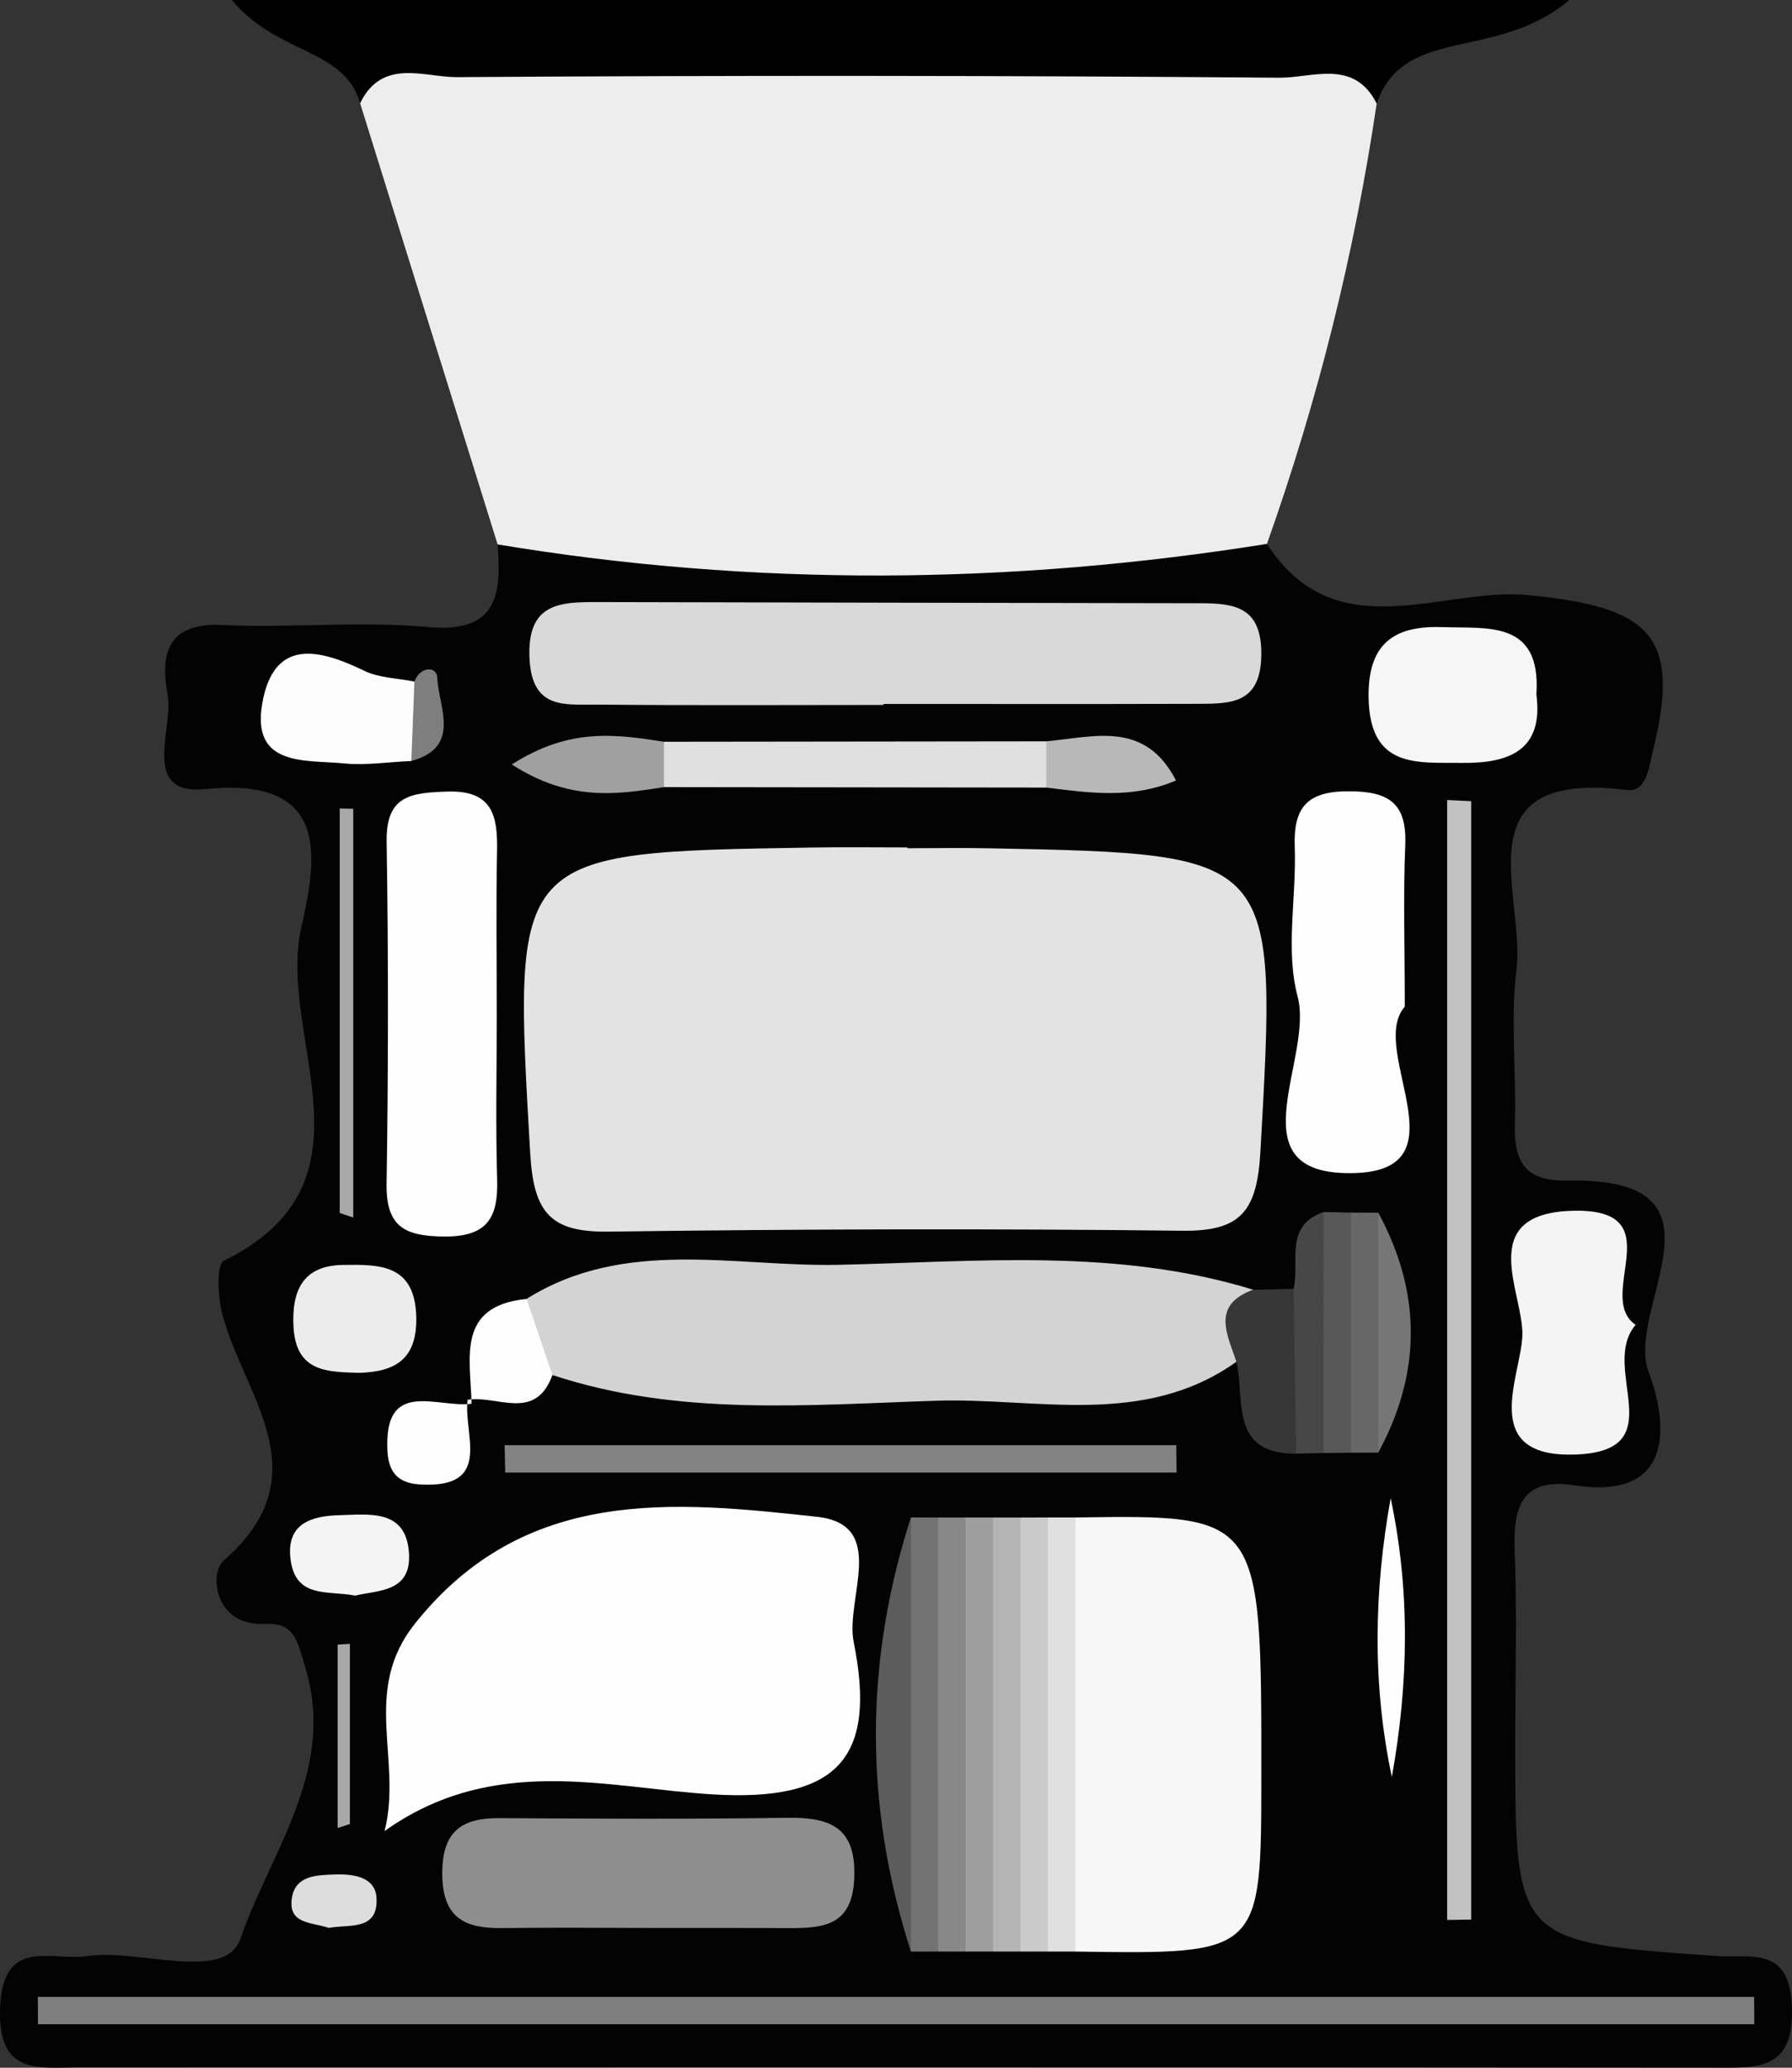 <?xml version="1.0" encoding="UTF-8" standalone="no"?>
<svg
   xmlns:dc="http://purl.org/dc/elements/1.1/"
   xmlns:cc="http://creativecommons.org/ns#"
   xmlns:rdf="http://www.w3.org/1999/02/22-rdf-syntax-ns#"
   xmlns:svg="http://www.w3.org/2000/svg"
   xmlns="http://www.w3.org/2000/svg"
   xmlns:sodipodi="http://sodipodi.sourceforge.net/DTD/sodipodi-0.dtd"
   xmlns:inkscape="http://www.inkscape.org/namespaces/inkscape"
   version="1.1"
   id="图层_1"
   x="0px"
   y="0px"
   width="65px"
   height="75px"
   viewBox="0 0 65 75"
   enable-background="new 0 0 65 75"
   xml:space="preserve"
   sodipodi:docname="罐体_29-01.svg"><rect x="0" y="0" width="65" height="75" fill="#333333" stroke="none"/><defs
   id="defs89" /><sodipodi:namedview
   pagecolor="#ffffff"
   bordercolor="#666666"
   borderopacity="1"
   objecttolerance="10"
   gridtolerance="10"
   guidetolerance="10"
   inkscape:pageopacity="0"
   inkscape:pageshadow="2"
   inkscape:window-width="640"
   inkscape:window-height="480"
   id="namedview87" />
<g
   id="g84">
	<path
   fill-rule="evenodd"
   clip-rule="evenodd"
   fill="#030303"
   d="M45.954,19.728c2.51,3.871,6.326,1.547,9.504,1.859   c4.41,0.433,5.52,1.467,4.508,5.608c-0.162,0.663-0.247,1.546-0.952,1.459c-6.098-0.757-3.673,3.82-4.01,6.54   c-0.224,1.813,0.002,3.678-0.055,5.515c-0.042,1.389,0.312,2.147,1.913,2.114c6.28-0.133,2.053,4.621,2.941,6.952   c0.625,1.642,1.088,4.677-2.692,4.099c-1.858-0.283-2.235,0.717-2.172,2.342c0.092,2.338,0.021,4.684,0.021,7.025   c0,7.193,0,7.197,7.305,7.707c1.249,0.086,2.636-0.377,2.729,1.811c0.101,2.355-1.235,2.24-2.815,2.238   c-19.763-0.018-39.525-0.014-59.29-0.01c-1.495,0.002-2.972,0.303-2.887-2.15c0.092-2.602,1.855-1.699,3.15-1.885   c1.926-0.277,5.023,0.969,5.574-0.641c1.07-3.129,3.506-6.121,2.334-9.877c-0.268-0.859-0.346-1.588-1.439-1.533   c-1.855,0.096-2.039-1.836-1.502-2.303c3.58-3.125,0.712-5.977-0.055-8.938c-0.161-0.622-0.219-1.796,0.057-1.931   c5.819-2.863,1.924-8.06,2.803-12.065c0.506-2.306,1.223-5.524-3.443-5.043c-2.428,0.25-1.169-2.195-1.402-3.44   c-0.271-1.445-0.01-2.606,1.971-2.512c2.485,0.119,4.997-0.151,7.468,0.075c2.517,0.231,2.677-1.156,2.532-2.998   C27.351,18.798,36.653,18.821,45.954,19.728z"
   id="path2" />
	<path
   fill-rule="evenodd"
   clip-rule="evenodd"
   fill="#EDEDED"
   d="M45.954,19.728c-9.301,1.486-18.602,1.565-27.904,0.019   c-1.662-5.334-3.326-10.668-4.988-16.002c0.275-2.985,2.678-2.559,4.483-2.584c9.31-0.13,18.622-0.133,27.931,0.002   c1.797,0.025,4.215-0.414,4.459,2.594C49.128,9.211,47.8,14.535,45.954,19.728z"
   id="path4" />
	<path
   fill-rule="evenodd"
   clip-rule="evenodd"
   d="M49.935,3.756c-0.816-1.632-2.344-0.927-3.523-0.937   c-9.945-0.081-19.893-0.088-29.839-0.021c-1.176,0.008-2.708-0.708-3.511,0.946C12.503,1.75,10.067,1.993,8.408,0   c16.309,0,31.869,0,48.515,0C54.276,2.247,50.924,0.889,49.935,3.756z"
   id="path6" />
	<path
   fill-rule="evenodd"
   clip-rule="evenodd"
   fill="#E3E3E3"
   d="M32.913,30.767c0.992,0,1.985-0.018,2.976,0.002   c10.509,0.206,10.433,0.204,9.831,10.975c-0.121,2.137-0.66,2.922-2.812,2.897c-6.942-0.08-13.886-0.062-20.827,0.032   c-2.103,0.029-2.725-0.664-2.85-2.852c-0.628-10.908-0.708-10.905,10.211-11.079c1.156-0.019,2.313-0.003,3.471-0.003   C32.913,30.748,32.913,30.757,32.913,30.767z"
   id="path8" />
	<path
   fill-rule="evenodd"
   clip-rule="evenodd"
   fill="#FEFEFE"
   d="M13.95,66.415c0.653-2.602-0.851-5.072,1.1-7.521   c3.977-4.994,9.357-4.449,14.583-3.877c2.602,0.285,1.016,2.973,1.333,4.547c0.844,4.191-0.555,5.805-5.146,5.52   C22.046,64.851,17.901,63.601,13.95,66.415z"
   id="path10" />
	<path
   fill-rule="evenodd"
   clip-rule="evenodd"
   fill="#7F7F7F"
   d="M1.373,72.431c20.751,0,41.502,0,62.253,0   c0.002,0.332,0.004,0.662,0.006,0.992c-20.752,0-41.504,0-62.255,0C1.376,73.093,1.375,72.763,1.373,72.431z"
   id="path12" />
	<path
   fill-rule="evenodd"
   clip-rule="evenodd"
   fill="#D3D3D3"
   d="M19.099,47.114c3.57-2.238,7.564-1.153,11.34-1.237   c5-0.111,10.086-0.617,15.014,0.903c0.439,1.021,0.35,1.919-0.604,2.613c-3.363,2.395-7.237,1.3-10.868,1.414   c-4.646,0.147-9.379,0.582-13.943-0.933C19.052,49.187,18.66,48.294,19.099,47.114z"
   id="path14" />
	<path
   fill-rule="evenodd"
   clip-rule="evenodd"
   fill="#F7F7F7"
   d="M39.005,55.042c6.75-0.102,6.75-0.102,6.746,9.357   c-0.002,6.49-0.002,6.49-6.746,6.387C36.781,65.538,36.781,60.29,39.005,55.042z"
   id="path16" />
	<path
   fill-rule="evenodd"
   clip-rule="evenodd"
   fill="#D9D9D9"
   d="M32.046,25.57c-3.479,0-6.957,0.021-10.435-0.013   c-1.109-0.011-2.304,0.189-2.403-1.645c-0.109-2.043,1.09-2.078,2.494-2.074c7.287,0.018,14.576,0.031,21.865,0.043   c1.255,0.002,2.201,0.159,2.184,1.871c-0.02,1.768-1.09,1.773-2.275,1.777c-3.809,0.012-7.619,0.004-11.43,0.004   C32.046,25.546,32.046,25.559,32.046,25.57z"
   id="path18" />
	<path
   fill-rule="evenodd"
   clip-rule="evenodd"
   fill="#C2C2C2"
   d="M53.364,29.06c0,13.522,0,27.045,0,40.566   c-0.291,0.004-0.582,0.01-0.873,0.014c0-13.541,0-27.082,0-40.621C52.782,29.032,53.073,29.046,53.364,29.06z"
   id="path20" />
	<path
   fill-rule="evenodd"
   clip-rule="evenodd"
   fill="#FEFEFE"
   d="M18.019,36.831c-0.001,1.986-0.045,3.973,0.014,5.957   c0.043,1.406-0.379,2.077-1.934,2.063c-1.422-0.013-2.103-0.355-2.077-1.923c0.065-4.136,0.066-8.272,0.002-12.408   c-0.026-1.676,0.894-1.762,2.183-1.808c1.654-0.059,1.848,0.862,1.822,2.163C17.989,32.86,18.019,34.847,18.019,36.831z"
   id="path22" />
	<path
   fill-rule="evenodd"
   clip-rule="evenodd"
   fill="#8E8E8E"
   d="M23.68,69.931c-1.823-0.002-3.645-0.02-5.466,0.004   c-1.338,0.018-2.16-0.352-2.172-1.949c-0.01-1.551,0.684-2.049,2.086-2.039c3.478,0.023,6.957,0.039,10.436-0.012   c1.566-0.023,2.506,0.352,2.42,2.215c-0.076,1.688-1.102,1.789-2.335,1.785C26.993,69.927,25.337,69.933,23.68,69.931z"
   id="path24" />
	<path
   fill-rule="evenodd"
   clip-rule="evenodd"
   fill="#FEFEFE"
   d="M50.954,36.513c-1.402,1.604,2.434,6.179-2.199,6.036   c-3.896-0.12-1.102-4.195-1.688-6.405c-0.45-1.697-0.036-3.613-0.104-5.428c-0.053-1.456,0.47-2.021,1.979-2.015   c1.459,0.005,2.093,0.447,2.03,1.963C50.896,32.479,50.954,34.298,50.954,36.513z"
   id="path26" />
	<path
   fill-rule="evenodd"
   clip-rule="evenodd"
   fill="#838383"
   d="M42.677,53.413c-8.117,0-16.234,0-24.352,0   c-0.006-0.331-0.012-0.663-0.02-0.994c8.121,0,16.242,0,24.361,0C42.671,52.75,42.675,53.082,42.677,53.413z"
   id="path28" />
	<path
   fill-rule="evenodd"
   clip-rule="evenodd"
   fill="#F4F4F4"
   d="M59.327,48.055c-1.337,1.571,1.407,4.567-2.165,4.703   c-3.56,0.134-1.989-2.835-1.942-4.326c0.047-1.521-1.722-4.391,1.77-4.513C60.757,43.788,57.81,47.012,59.327,48.055z"
   id="path30" />
	<path
   fill-rule="evenodd"
   clip-rule="evenodd"
   fill="#F6F6F6"
   d="M55.728,25.188c0.272,2.045-1.016,2.503-2.696,2.484   c-1.638-0.019-3.347,0.214-3.39-2.371c-0.033-2.075,1.049-2.618,2.725-2.554C53.949,22.807,55.911,22.484,55.728,25.188z"
   id="path32" />
	<path
   fill-rule="evenodd"
   clip-rule="evenodd"
   fill="#E0E0E0"
   d="M24.084,26.905c4.622-0.005,9.244-0.011,13.866-0.016   c0.623,0.559,0.623,1.118,0,1.678c-4.622-0.006-9.243-0.012-13.865-0.017C23.431,28.003,23.431,27.454,24.084,26.905z"
   id="path34" />
	<path
   fill-rule="evenodd"
   clip-rule="evenodd"
   fill="#FCFCFC"
   d="M14.92,27.603c-0.815,0.035-1.642,0.165-2.446,0.087   c-1.389-0.135-3.363,0.133-2.962-2.172c0.412-2.371,2.035-1.995,3.692-1.191c0.545,0.266,1.214,0.271,1.828,0.396   C15.659,25.708,15.817,26.676,14.92,27.603z"
   id="path36" />
	<path
   fill-rule="evenodd"
   clip-rule="evenodd"
   fill="#ECECEC"
   d="M13.031,49.795c-1.144-0.034-2.29-0.015-2.384-1.655   c-0.075-1.339,0.348-2.238,1.792-2.258c1.298-0.018,2.621-0.05,2.66,1.897C15.13,49.305,14.335,49.757,13.031,49.795z"
   id="path38" />
	<path
   fill-rule="evenodd"
   clip-rule="evenodd"
   fill="#5C5C5C"
   d="M33.042,70.788c-1.695-5.25-1.695-10.498,0-15.748   C35.167,60.29,35.167,65.538,33.042,70.788z"
   id="path40" />
	<path
   fill-rule="evenodd"
   clip-rule="evenodd"
   fill="#888888"
   d="M34.03,55.044c0.332,0,0.662,0,0.992,0   c2.148,5.248,2.148,10.494,0,15.742c-0.33,0-0.66,0-0.992,0C33.173,65.538,33.173,60.292,34.03,55.044z"
   id="path42" />
	<path
   fill-rule="evenodd"
   clip-rule="evenodd"
   fill="#9E9E9E"
   d="M35.022,70.786c0-5.248,0-10.494,0-15.742   c0.332,0,0.663,0,0.994,0c2.154,5.248,2.154,10.494,0,15.742C35.686,70.786,35.354,70.786,35.022,70.786z"
   id="path44" />
	<path
   fill-rule="evenodd"
   clip-rule="evenodd"
   fill="#B4B4B4"
   d="M36.017,70.786c0-5.248,0-10.494,0-15.742   c0.332,0,0.664,0,0.996,0c1.545,5.248,1.545,10.494,0,15.742C36.681,70.786,36.349,70.786,36.017,70.786z"
   id="path46" />
	<path
   fill-rule="evenodd"
   clip-rule="evenodd"
   fill="#CACACA"
   d="M37.013,70.786c0-5.248,0-10.494,0-15.742   c0.332,0,0.664-0.002,0.996-0.002c0.765,5.248,0.765,10.496,0,15.744C37.677,70.786,37.345,70.786,37.013,70.786z"
   id="path48" />
	<path
   fill-rule="evenodd"
   clip-rule="evenodd"
   fill="#737373"
   d="M34.03,55.044c0,5.248,0,10.494,0,15.742   c-0.329,0-0.658,0.002-0.988,0.002c0-5.25,0-10.498,0-15.748C33.372,55.042,33.701,55.042,34.03,55.044z"
   id="path50" />
	<path
   fill-rule="evenodd"
   clip-rule="evenodd"
   fill="#A8A8A8"
   d="M12.323,43.995c0-4.889,0-9.779,0-14.668   c0.163,0.003,0.326,0.006,0.49,0.009c0,4.942,0,9.885,0,14.828C12.649,44.107,12.486,44.052,12.323,43.995z"
   id="path52" />
	<path
   fill-rule="evenodd"
   clip-rule="evenodd"
   fill="#E0E0E0"
   d="M38.009,70.786c0-5.248,0-10.496,0-15.744   c0.332,0,0.664,0,0.996,0c0,5.248,0,10.496,0,15.744C38.673,70.786,38.341,70.786,38.009,70.786z"
   id="path54" />
	<path
   fill-rule="evenodd"
   clip-rule="evenodd"
   fill="#F4F4F4"
   d="M12.884,57.876c-0.967-0.193-2.133,0.117-2.337-1.26   c-0.205-1.379,0.782-1.633,1.78-1.658c1.071-0.025,2.432-0.24,2.51,1.424C14.899,57.759,13.71,57.675,12.884,57.876z"
   id="path56" />
	<path
   fill-rule="evenodd"
   clip-rule="evenodd"
   fill="#373737"
   d="M44.848,49.394c-0.333-0.997-0.922-2.053,0.604-2.613   c0.49-0.011,0.98-0.021,1.47-0.03c1.755,1.966,1.604,3.96,0.092,5.977C44.583,52.742,45.165,50.771,44.848,49.394z"
   id="path58" />
	<path
   fill-rule="evenodd"
   clip-rule="evenodd"
   fill="#FEFEFE"
   d="M50.485,64.454c-0.713-3.369-0.65-6.74-0.042-10.111   C51.157,57.712,51.093,61.081,50.485,64.454z"
   id="path60" />
	<path
   fill-rule="evenodd"
   clip-rule="evenodd"
   fill="#A0A0A0"
   d="M24.084,26.905c0,0.549,0.001,1.097,0.001,1.646   c-1.705,0.266-3.411,0.535-5.52-0.822C20.674,26.371,22.38,26.641,24.084,26.905z"
   id="path62" />
	<path
   fill-rule="evenodd"
   clip-rule="evenodd"
   fill="#FEFEFE"
   d="M19.099,47.114c0.313,0.92,0.625,1.841,0.938,2.761   c-0.619,1.71-2.017,0.716-3.076,0.899l0.143,0.143C17.072,49.279,16.532,47.37,19.099,47.114z"
   id="path64" />
	<path
   fill-rule="evenodd"
   clip-rule="evenodd"
   fill="#767676"
   d="M49.993,43.986c1.573,2.901,1.573,5.802,0,8.703   C48.014,49.788,48.014,46.888,49.993,43.986z"
   id="path66" />
	<path
   fill-rule="evenodd"
   clip-rule="evenodd"
   fill="#FEFEFE"
   d="M16.96,50.774c-0.16,1.256,0.945,3.223-1.717,3.07   c-0.775-0.043-1.143-0.41-1.188-1.192c-0.154-2.682,1.799-1.572,3.047-1.735L16.96,50.774z"
   id="path68" />
	<path
   fill-rule="evenodd"
   clip-rule="evenodd"
   fill="#676767"
   d="M49.993,43.986c0,2.901,0,5.802,0,8.703   c-0.33,0.001-0.66,0.002-0.991,0.003c-1.554-2.902-1.554-5.806,0-8.709C49.333,43.984,49.663,43.985,49.993,43.986z"
   id="path70" />
	<path
   fill-rule="evenodd"
   clip-rule="evenodd"
   fill="#575757"
   d="M49.002,43.983c0,2.903,0,5.807,0,8.71   c-0.331,0.003-0.663,0.007-0.994,0.01c-0.849-2.914-0.853-5.828,0.003-8.741C48.341,43.969,48.671,43.976,49.002,43.983z"
   id="path72" />
	<path
   fill-rule="evenodd"
   clip-rule="evenodd"
   fill="#474747"
   d="M48.011,43.962c-0.001,2.914-0.002,5.828-0.003,8.742   c-0.331,0.008-0.663,0.016-0.994,0.022c-0.031-1.992-0.061-3.984-0.092-5.977C47.153,45.769,46.563,44.462,48.011,43.962z"
   id="path74" />
	<path
   fill-rule="evenodd"
   clip-rule="evenodd"
   fill="#B8B8B8"
   d="M37.95,28.567c0-0.56,0-1.119,0-1.678   c1.719-0.152,3.576-0.776,4.705,1.419C41.06,28.993,39.503,28.757,37.95,28.567z"
   id="path76" />
	<path
   fill-rule="evenodd"
   clip-rule="evenodd"
   fill="#A8A8A8"
   d="M12.247,66.304c0-2.217,0-4.434,0-6.65   c0.149-0.01,0.298-0.02,0.445-0.029c0,2.178,0,4.357,0,6.535C12.545,66.208,12.396,66.255,12.247,66.304z"
   id="path78" />
	<path
   fill-rule="evenodd"
   clip-rule="evenodd"
   fill="#DDDDDD"
   d="M11.927,69.929c-0.607-0.213-1.493-0.123-1.338-1.092   c0.129-0.811,0.895-0.822,1.533-0.846c0.664-0.027,1.479,0.074,1.533,0.828C13.741,70.06,12.64,69.786,11.927,69.929z"
   id="path80" />
	<path
   fill-rule="evenodd"
   clip-rule="evenodd"
   fill="#7E7E7E"
   d="M14.92,27.603c0.037-0.96,0.075-1.92,0.112-2.881   c0.209-0.566,0.811-0.561,0.828-0.146C15.905,25.646,16.757,27.095,14.92,27.603z"
   id="path82" />
</g>
</svg>
